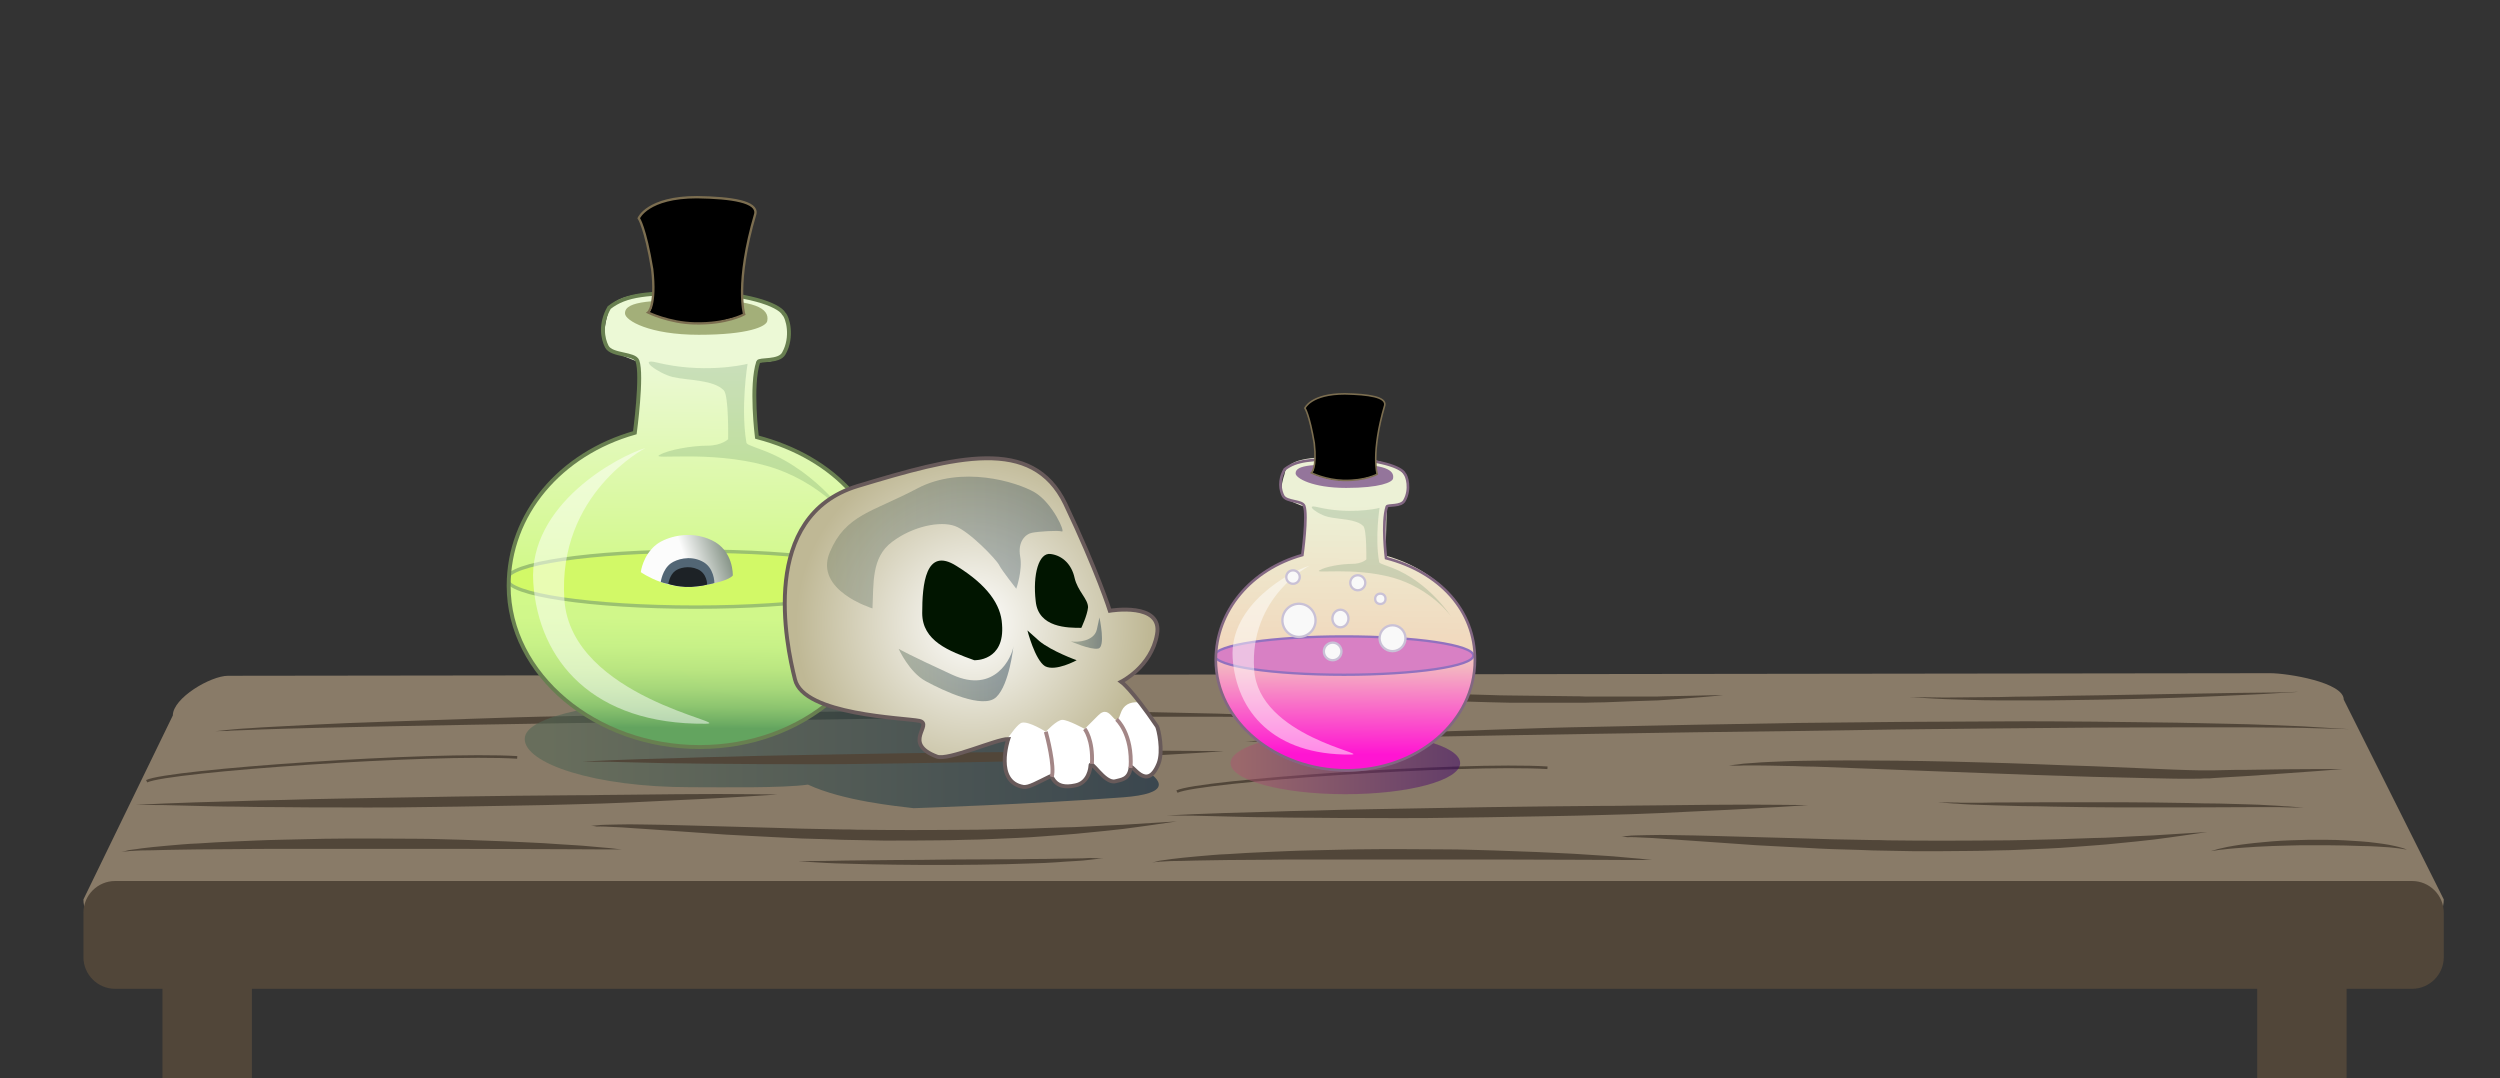 <?xml version="1.0" encoding="utf-8"?>
<!-- Generator: Adobe Illustrator 16.0.0, SVG Export Plug-In . SVG Version: 6.00 Build 0)  -->
<!DOCTYPE svg PUBLIC "-//W3C//DTD SVG 1.1//EN" "http://www.w3.org/Graphics/SVG/1.1/DTD/svg11.dtd">
<svg version="1.1" id="Layer_1" xmlns="http://www.w3.org/2000/svg" xmlns:xlink="http://www.w3.org/1999/xlink" x="0px" y="0px"
	 width="964.801px" height="416.1px" viewBox="0 0 964.801 416.1" enable-background="new 0 0 964.801 416.1" xml:space="preserve">
<rect x="0" y="0" width="964.801" height="416.1" fill="#333333" stroke="none"/>
<path fill="#897B68" d="M943.1,347.1c0,6.7-5.5,12.2-12.2,12.2H44.4c-6.7,0-12.2-5.5-12.2-12.2l34.5-71c0-6.7,14.6-15.3,21.3-15.3
	l788.101-1c6.7,0,28.399,3.5,28.399,10.2L943.1,347.1z"/>
<path fill="#514639" d="M943.1,369.4c0,6.7-5.5,12.2-12.2,12.2H44.4c-6.7,0-12.2-5.5-12.2-12.2V352.2c0-6.7,5.5-12.2,12.2-12.2
	h886.5c6.7,0,12.2,5.5,12.2,12.2V369.4L943.1,369.4z"/>
<g>
	<path fill="#514639" d="M83,282.2c0,0,1.601-0.2,4.7-0.5c1.5-0.2,3.5-0.301,5.7-0.5c2.2-0.101,4.8-0.301,7.8-0.5
		c5.8-0.301,12.9-0.7,21-1.101c8.1-0.399,17.2-0.8,27.3-1.1c9.9-0.3,20.8-0.7,32.3-1.101c11.4-0.399,23.601-0.8,36-1
		c12.5-0.3,25.301-0.5,38.5-0.8c13-0.2,26.4-0.5,39.7-0.7c13.301-0.1,26.7-0.3,39.7-0.399c13-0.101,25.9-0.101,38.601-0.2
		c12.5-0.1,24.6,0,36,0.1c11.399,0.101,22.3,0.301,32.3,0.4c9.899,0.2,19.2,0.4,27.3,0.6c8.1,0.301,15.3,0.5,21,0.801
		c11.7,0.699,18.2,1.1,18.2,1.1s-6.7-0.2-18.2-0.5c-5.8-0.1-12.9-0.1-21-0.2c-8.1,0-17.2,0-27.3,0c-9.9,0-20.8,0.101-32.3,0.101
		c-11.4,0.1-23.601,0.199-36,0.3c-12.5,0.1-25.3,0.3-38.5,0.399c-13,0.2-26.4,0.4-39.7,0.601c-13.301,0.2-26.7,0.3-39.7,0.5
		c-13.101,0.2-25.9,0.399-38.5,0.6c-12.5,0.2-24.601,0.4-36,0.601c-11.4,0.199-22.2,0.399-32.3,0.6c-9.9,0.2-19.2,0.4-27.301,0.6
		c-8.1,0.2-15.3,0.4-21,0.601c-3,0.1-5.5,0.2-7.8,0.3c-2.2,0.1-4.2,0.1-5.8,0.3C84.6,282.1,83,282.2,83,282.2z"/>
</g>
<path fill="none" stroke="#514639" stroke-width="1.014" stroke-miterlimit="10" d="M56.6,301.5c8.1-4.101,110.6-11.2,143-9.2"/>
<g>
	<path fill="#514639" d="M52.5,310.6c0,0,3.8-0.2,10.7-0.5c6.8-0.3,16.4-0.6,28-0.899c5.8-0.2,12-0.4,18.7-0.5
		c6.7-0.2,13.7-0.4,20.899-0.5c14.5-0.301,29.9-0.5,45.4-0.801c7.7-0.1,15.4-0.199,23.1-0.3c7.601-0.1,15.101-0.1,22.301-0.2
		c3.6,0,7.199,0,10.699-0.1c3.5,0,6.9-0.1,10.301-0.1c6.6-0.101,12.899-0.101,18.699-0.2c11.5-0.101,21.301-0.101,28.101,0
		c6.8,0.1,10.7,0.1,10.7,0.1s-3.801,0.3-10.7,0.7c-6.8,0.4-16.4,1-28,1.5c-5.8,0.3-12,0.6-18.7,0.9c-3.4,0.1-6.7,0.3-10.3,0.399
		c-3.5,0.101-7.101,0.2-10.7,0.3c-7.2,0.2-14.7,0.4-22.3,0.5C191.8,311,184.1,311.2,176.3,311.3c-7.699,0.1-15.5,0.2-23.1,0.3
		c-7.6,0.101-15.1,0-22.5,0c-7.3,0-14.3,0-20.9-0.1c-6.699,0-13-0.101-18.699-0.2c-5.801,0-11.2-0.2-15.801-0.3
		c-4.699-0.101-8.8-0.2-12.199-0.3C56.4,310.7,52.5,310.6,52.5,310.6z"/>
</g>
<g>
	<path fill="#514639" d="M46.4,328.9c0,0,0.7-0.199,2.1-0.5c0.3-0.1,0.7-0.199,1.101-0.3C50,328,50.5,328,51,327.9
		c1-0.1,2.2-0.3,3.601-0.5c2.6-0.3,5.8-0.699,9.6-1c1.9-0.199,3.8-0.3,5.8-0.5c2-0.199,4.2-0.3,6.5-0.399
		c4.601-0.3,9.4-0.601,14.7-0.8c5.2-0.2,10.7-0.5,16.4-0.601c5.699-0.1,11.5-0.3,17.5-0.399c6-0.101,12-0.101,18-0.101
		c6.1,0,12.199,0.101,18.1,0.101c6,0,11.9,0.3,17.5,0.399c5.7,0.2,11.2,0.4,16.4,0.601c5.199,0.199,10.199,0.5,14.699,0.699
		c4.601,0.301,8.7,0.601,12.4,0.801c3.6,0.199,6.9,0.6,9.6,0.8c2.601,0.2,4.7,0.399,6.101,0.6c1.399,0.101,2.1,0.2,2.1,0.2
		s-0.7,0-2.1,0c-1.4,0-3.601,0-6.2,0c-5.3,0-12.9-0.1-22-0.1c-9.2,0-19.7-0.101-31-0.101c-5.7,0-11.5,0-17.5,0s-11.9,0-18.1,0
		c-6.2,0-12,0-18,0s-11.9,0-17.5,0c-5.7,0-11.2,0-16.4,0.101c-5.2,0-10.2,0.1-14.7,0.1c-4.6,0.1-8.7,0.1-12.399,0.2
		c-3.601,0.1-6.9,0.2-9.601,0.2c-1.399,0.1-2.5,0.1-3.6,0.199c-0.5,0-1,0-1.4,0.101c-0.399,0-0.8,0.1-1.2,0.1
		C47.2,328.7,46.4,328.9,46.4,328.9z"/>
</g>
<g>
	<path fill="#514639" d="M228,318.7c0,0,0.9-0.101,2.5-0.2c0.8-0.101,1.9-0.2,3.101-0.2c1.199,0,2.6-0.1,4.199-0.1
		c3.101-0.101,6.9-0.101,11.2,0c4.3,0.1,9.2,0.1,14.5,0.3c10.7,0.3,23,0.6,36.2,1c3.3,0.1,6.7,0.2,10,0.3c3.5,0.1,6.9,0.1,10.3,0.2
		c1.7,0,3.5,0.1,5.301,0.1c1.699,0,3.6,0,5.3,0.101c3.6,0,7.1,0.1,10.5,0.1c7.1,0,14.1,0.1,21.1,0s13.8,0,20.4-0.2
		c6.6-0.2,13-0.2,19.1-0.5c3.101-0.1,6-0.2,8.8-0.3c1.4,0,2.9-0.1,4.2-0.1c1.4-0.101,2.7-0.101,4.101-0.2
		c5.3-0.3,10.199-0.5,14.5-0.7c4.199-0.3,8.1-0.5,11.199-0.7c6.2-0.4,9.7-0.6,9.7-0.6s-3.6,0.5-9.7,1.399c-3.1,0.4-6.8,1-11,1.5
		c-4.199,0.5-9.199,1-14.399,1.5c-5.3,0.601-11,0.9-17.101,1.4c-6.1,0.5-12.5,0.7-19.199,1c-1.601,0.1-3.301,0.1-5.101,0.2
		c-1.7,0-3.3,0.1-5.1,0.1c-3.5,0.1-6.9,0.2-10.3,0.2c-7,0.1-14.101,0.1-21.2,0.1c-3.601-0.1-7.101-0.1-10.7-0.2
		c-1.7,0-3.6-0.1-5.3-0.1c-1.7-0.1-3.601-0.1-5.3-0.2c-3.5-0.1-6.9-0.2-10.301-0.3c-3.5-0.2-6.8-0.3-10.199-0.5
		c-6.601-0.3-13.001-0.7-19.101-1c-6.1-0.4-11.8-0.8-17.1-1.2c-5.301-0.399-10.2-0.7-14.4-1c-2.1-0.1-4.2-0.3-6-0.399
		c-1.9-0.101-3.6-0.301-5.1-0.301c-1.5-0.1-3-0.1-4.2-0.199c-1.2-0.101-2.2,0-3.101,0C229,318.7,228,318.7,228,318.7z"/>
</g>
<g>
	<g>
		<path fill="#514639" d="M480.6,286.3c0,0,1.6-0.2,4.7-0.5c1.5-0.2,3.5-0.3,5.7-0.5c2.199-0.1,4.8-0.3,7.8-0.5
			c5.8-0.3,12.899-0.7,21-1.1c8.1-0.4,17.2-0.801,27.3-1.101c9.9-0.3,20.8-0.7,32.3-1.1c11.4-0.4,23.6-0.8,36-1
			c12.5-0.3,25.3-0.5,38.5-0.8c13-0.2,26.4-0.5,39.7-0.7c13.3-0.101,26.7-0.3,39.7-0.4c13-0.1,25.899-0.1,38.6-0.2
			c12.5-0.1,24.6,0,36,0.101c11.4,0.1,22.3,0.3,32.3,0.399c9.9,0.2,19.2,0.4,27.3,0.601c8.101,0.3,15.301,0.5,21,0.8
			c11.7,0.7,18.2,1.1,18.2,1.1s-6.7-0.2-18.2-0.5c-5.8-0.1-12.899-0.1-21-0.2c-8.1,0-17.199,0-27.3,0
			c-9.899,0-20.8,0.101-32.3,0.101c-11.4,0.1-23.6,0.2-36,0.3c-12.5,0.1-25.3,0.3-38.5,0.4c-13,0.199-26.4,0.399-39.7,0.6
			s-26.7,0.3-39.7,0.5s-25.899,0.4-38.5,0.6c-12.5,0.2-24.6,0.4-36,0.601c-11.399,0.2-22.199,0.399-32.3,0.6
			c-9.899,0.2-19.2,0.4-27.3,0.601s-15.3,0.399-21,0.6c-3,0.101-5.5,0.2-7.8,0.3c-2.2,0.101-4.2,0.101-5.8,0.3
			C482.2,286.2,480.6,286.3,480.6,286.3z"/>
	</g>
	<path fill="none" stroke="#514639" stroke-width="1.014" stroke-miterlimit="10" d="M454.2,305.5
		c8.101-4.101,110.601-11.2,143-9.2"/>
	<g>
		<path fill="#514639" d="M450.2,314.7c0,0,3.8-0.2,10.7-0.5c6.8-0.301,16.4-0.601,28-0.9c5.8-0.2,12-0.4,18.7-0.5
			c6.7-0.2,13.7-0.4,20.9-0.5c14.5-0.3,29.899-0.5,45.399-0.8c7.7-0.101,15.4-0.2,23.101-0.3c7.6-0.101,15.1-0.101,22.3-0.2
			c3.6,0,7.2,0,10.7-0.101c3.5,0,6.899-0.1,10.3-0.1c6.6-0.1,12.899-0.1,18.7-0.2c11.5-0.1,21.3-0.1,28.1,0
			c6.8,0.101,10.7,0.101,10.7,0.101s-3.8,0.3-10.7,0.699c-6.8,0.4-16.4,1-28,1.5c-5.8,0.301-12,0.601-18.7,0.9
			c-3.4,0.1-6.7,0.3-10.3,0.4c-3.5,0.1-7.1,0.199-10.7,0.3c-7.2,0.2-14.7,0.399-22.3,0.5c-7.6,0.1-15.3,0.3-23.1,0.399
			c-7.7,0.101-15.5,0.2-23.101,0.301c-7.6,0.1-15.1,0-22.3,0c-7.3,0-14.3,0-20.9-0.101c-6.699,0-13-0.1-18.699-0.2
			c-5.801,0-11.2-0.2-15.801-0.3c-4.699-0.1-8.8-0.2-12.199-0.3C454,314.7,450.2,314.7,450.2,314.7z"/>
	</g>
	<g>
		<path fill="#514639" d="M444.1,333c0,0,0.7-0.2,2.1-0.5c0.3-0.101,0.7-0.2,1.101-0.3c0.399-0.101,0.899-0.101,1.399-0.2
			c1-0.101,2.2-0.3,3.601-0.5c2.6-0.3,5.8-0.7,9.6-1c1.9-0.2,3.8-0.3,5.8-0.5s4.2-0.3,6.5-0.4c4.601-0.3,9.4-0.6,14.7-0.8
			c5.2-0.2,10.7-0.5,16.4-0.6c5.7-0.101,11.5-0.301,17.5-0.4s12-0.1,18-0.1c6.1,0,12.2,0.1,18.1,0.1c6,0,11.9,0.3,17.5,0.4
			c5.7,0.199,11.2,0.399,16.4,0.6s10.2,0.5,14.7,0.7c4.6,0.3,8.699,0.6,12.399,0.8c3.601,0.2,6.9,0.6,9.601,0.8
			c2.6,0.2,4.699,0.4,6.1,0.601c1.4,0.1,2.1,0.199,2.1,0.199s-0.7,0-2.2,0c-1.399,0-3.6,0-6.199,0c-5.301,0-12.9-0.1-22-0.1
			c-9.2,0-19.7-0.1-31-0.1c-5.7,0-11.5,0-17.5,0s-11.9,0-18.101,0c-6.1,0-12,0-18.1,0c-6,0-11.9,0-17.5,0c-5.7,0-11.2,0-16.4,0.1
			c-5.199,0-10.199,0.1-14.699,0.1c-4.601,0.101-8.7,0.101-12.4,0.2c-3.6,0.101-6.9,0.2-9.6,0.2c-1.4,0.1-2.5,0.1-3.601,0.2
			c-0.5,0-1,0-1.399,0.1c-0.4,0-0.801,0.101-1.2,0.101C444.801,332.8,444.1,333,444.1,333z"/>
	</g>
	<g>
		<path fill="#514639" d="M625.7,322.8c0,0,0.9-0.1,2.5-0.2c0.8-0.1,1.9-0.2,3.101-0.2c1.199,0,2.6-0.1,4.199-0.1
			c3.101-0.101,6.9-0.101,11.2,0c4.3,0.1,9.2,0.1,14.5,0.3c10.7,0.3,23,0.6,36.2,1c3.3,0.1,6.7,0.2,10,0.3
			c3.5,0.101,6.9,0.101,10.3,0.2c1.7,0,3.5,0.1,5.3,0.1c1.7,0,3.601,0,5.301,0.101c3.6,0,7.1,0.1,10.5,0.1c7.1,0,14.1,0.101,21.1,0
			c7-0.1,13.8,0,20.4-0.2c6.6-0.199,13-0.199,19.1-0.5c3.1-0.1,6-0.199,8.8-0.3c1.4,0,2.9-0.1,4.2-0.1c1.4-0.101,2.7-0.101,4.1-0.2
			c5.301-0.3,10.2-0.5,14.5-0.7c4.2-0.3,8.101-0.5,11.2-0.7c6.2-0.399,9.7-0.6,9.7-0.6s-3.6,0.5-9.7,1.4c-3,0.399-6.8,1-11,1.5
			s-9.2,1-14.399,1.5c-5.301,0.6-11,0.899-17.101,1.399c-6.1,0.5-12.5,0.7-19.2,1c-1.6,0.101-3.399,0.101-5.1,0.2
			c-1.7,0-3.3,0.1-5.1,0.1c-3.5,0.101-6.9,0.2-10.301,0.2c-7,0.101-14.1,0.101-21.199,0.101c-3.601-0.101-7.101-0.101-10.7-0.2
			c-1.7,0-3.601-0.101-5.3-0.101c-1.7-0.1-3.601-0.1-5.301-0.199c-3.5-0.101-6.899-0.2-10.3-0.301c-3.399-0.1-6.8-0.3-10.2-0.5
			c-6.6-0.3-13-0.699-19.1-1c-6.1-0.399-11.8-0.8-17.1-1.199c-5.3-0.4-10.2-0.7-14.4-1c-2.1-0.101-4.2-0.301-6-0.4s-3.6-0.3-5.1-0.3
			c-1.5-0.101-3-0.101-4.2-0.2s-2.2,0-3.1,0C626.5,322.8,625.7,322.8,625.7,322.8z"/>
	</g>
</g>
<g>
	<path fill="#514639" d="M667.2,295.4c0,0,0.9-0.1,2.601-0.3c0.8-0.1,1.899-0.2,3.1-0.399c1.2-0.101,2.7-0.2,4.3-0.301
		c3.2-0.3,7.2-0.399,11.7-0.6c4.6-0.2,9.7-0.2,15.3-0.3c5.601,0,11.5-0.101,18,0c6.4,0,13.101,0.1,20,0.2
		c6.9,0.1,14.101,0.3,21.4,0.5c7.3,0.199,14.7,0.399,22.1,0.699c7.4,0.301,14.8,0.601,22.101,0.801c7.3,0.3,14.399,0.6,21.399,0.899
		c6.9,0.3,13.601,0.601,20,0.7c0.8,0,1.5,0,2.4,0h1.2h1.1c1.5,0,3-0.1,4.6-0.1c3-0.101,5.801-0.101,8.601-0.101
		c11-0.2,20.399-0.3,26.8-0.3c6.5,0,10.2,0,10.2,0s-3.601,0.3-10.2,0.8c-6.5,0.5-15.8,1.101-26.8,1.9c-2.7,0.2-5.7,0.3-8.601,0.5
		c-1.5,0.1-3.1,0.2-4.6,0.3l-1.1,0.1H851.7c-0.8,0-1.6,0-2.5,0.101c-6.399,0.1-13.1,0-20.1-0.2c-6.9-0.2-14.1-0.3-21.4-0.5
		c-7.3-0.2-14.7-0.5-22.1-0.7c-29.6-1.1-59.2-2.2-81.4-3.1c-2.7-0.101-5.5-0.2-7.899-0.2c-2.5-0.1-5-0.2-7.2-0.2
		c-4.5-0.1-8.4-0.2-11.7-0.2c-1.6,0-3.1,0-4.3,0c-1.2,0.101-2.4,0.101-3.2,0.101C668.1,295.4,667.2,295.4,667.2,295.4z"/>
</g>
<g>
	<path fill="#514639" d="M425.801,331.2c0,0-1.9,0.199-5.101,0.6c-1.6,0.2-3.6,0.4-5.8,0.5s-4.7,0.3-7.5,0.5
		c-2.7,0.2-5.8,0.3-8.9,0.4c-3.1,0.1-6.5,0.199-9.899,0.3c-3.5,0.1-7,0.1-10.7,0.2c-3.6,0-7.3,0.1-10.9,0.1c-3.6,0-7.399,0-10.899,0
		c-3.601,0-7.2-0.1-10.7-0.1c-6.9-0.101-13.3-0.2-18.9-0.4c-5.5-0.1-10.199-0.4-13.3-0.6c-3.2-0.2-5.1-0.301-5.1-0.301
		s1.899,0,5.1-0.1c3.2,0,7.8-0.1,13.3-0.2c5.5-0.1,11.9-0.1,18.9-0.2c6.9,0,14.2-0.1,21.6-0.199c7.4,0,14.7-0.101,21.601-0.101
		c3.5,0,6.8,0,9.899-0.1c3.101,0,6.2,0,8.9-0.101c2.7,0,5.3-0.1,7.5-0.1s4.2-0.101,5.8-0.2C424,331.3,425.801,331.2,425.801,331.2z"
		/>
</g>
<g>
	<path fill="#514639" d="M484,265c0,0,0.7,0,2,0.1c1.4,0.101,3.2,0.2,5.7,0.4s5.5,0.2,8.9,0.399c3.5,0.101,7.3,0.301,11.5,0.4
		s8.8,0.3,13.7,0.5c4.8,0.2,9.899,0.3,15.3,0.5c5.3,0.2,10.8,0.3,16.399,0.5c5.601,0.1,11.2,0.2,16.9,0.4
		c2.9,0.1,5.7,0.199,8.4,0.199c2.899,0,5.6,0.101,8.399,0.101c5.601,0,11,0.2,16.4,0.2c1.4,0,2.6,0,4,0.1c1.4,0,2.5,0,3.8,0
		c2.5,0,5.101,0,7.5,0c4.8,0,9.4,0,13.7,0c1,0,2.1,0,3.1,0s2-0.1,3-0.1c1.9,0,3.7-0.101,5.5-0.101c3.5-0.1,6.4-0.1,8.9-0.2
		c2.5-0.1,4.5-0.1,5.8-0.1s2,0,2,0s-0.7,0.1-2,0.2c-1.399,0.1-3.2,0.3-5.7,0.5s-5.5,0.399-8.899,0.7c-1.7,0.1-3.601,0.3-5.5,0.399
		c-1,0.101-1.9,0.101-3,0.2c-1,0-2,0.1-3.101,0.1c-4.199,0.101-8.8,0.301-13.699,0.5c-2.5,0.101-5,0.2-7.5,0.2
		c-1.4,0-2.5,0.101-3.801,0.101c-1.3,0-2.6,0-4,0c-5.3,0-10.8,0-16.399,0c-2.7,0-5.601,0-8.4,0c-2.9-0.101-5.7-0.101-8.4-0.2
		c-5.699-0.2-11.3-0.3-16.899-0.5c-5.601-0.2-11-0.5-16.4-0.7c-5.3-0.3-10.399-0.5-15.3-0.9c-4.8-0.399-9.4-0.699-13.7-1
		c-4.2-0.3-8.1-0.699-11.5-1.1c-3.5-0.4-6.399-0.6-8.8-0.9c-2.5-0.3-4.3-0.6-5.7-0.8C484.6,265.1,484,265,484,265z"/>
</g>
<linearGradient id="SVGID_11_" gradientUnits="userSpaceOnUse" x1="627.799" y1="-934.138" x2="872.51" y2="-934.138" gradientTransform="matrix(1 0 0 -1 -425.299 -644.5)">
	<stop  offset="0.032" style="stop-color:#526654"/>
	<stop  offset="1" style="stop-color:#06243D"/>
</linearGradient>
<path opacity="0.6" fill="url(#SVGID_11_)" enable-background="new    " d="M407.5,284.2c-9.199-1.9-83.5-20.7-137.5-16.101
	c-37.1,3.101-67.5,7.7-67.5,17.101c0,9.399,26.7,18.6,64,18.6c12.3,0,35.4,0.4,45.301-1c13.6,6.3,34.199,8.3,40.8,9.1
	c0,0,44.899-1.5,80.899-4.199C469.7,304.9,424.7,287.9,407.5,284.2z"/>
<g>
	<path fill="#514639" d="M928.9,327.9c0,0-1.2-0.199-3.2-0.5c-1-0.1-2.2-0.199-3.7-0.399c-1.399-0.101-3.1-0.2-4.8-0.3
		c-1.899-0.101-3.6-0.2-5.8-0.2c-2-0.101-4.2-0.101-6.4-0.2c-2.199-0.1-4.6,0-6.899-0.1c-2.4,0-4.7,0-7.101,0
		c-2.399,0-4.699,0-7.1,0.1s-4.7,0.1-6.9,0.2c-2.199,0.1-4.3,0.2-6.399,0.3c-2,0.1-4,0.3-5.8,0.4c-1.7,0.1-3.5,0.3-4.801,0.399
		c-1.399,0.2-2.699,0.3-3.699,0.4c-2,0.3-3.2,0.5-3.2,0.5s1.1-0.3,3.1-0.9c1-0.2,2.2-0.5,3.601-0.8c1.399-0.3,3.1-0.5,4.8-0.8
		c1.7-0.2,3.6-0.5,5.8-0.7c2-0.2,4.2-0.4,6.4-0.6c2.199-0.2,4.6-0.301,6.899-0.4c2.4-0.1,4.7-0.1,7.101-0.2c2.5,0,4.699,0,7.1,0
		s4.7,0.101,6.9,0.2c2.199,0.1,4.3,0.3,6.399,0.4c2,0.1,4,0.399,5.8,0.6c1.9,0.2,3.5,0.5,4.801,0.7c1.399,0.3,2.6,0.5,3.699,0.8
		c1,0.3,1.9,0.5,2.4,0.7C928.6,327.8,928.9,327.9,928.9,327.9z"/>
</g>
<g>
	<path fill="#514639" d="M887,267c0,0-2.399,0.2-6.399,0.399c-4.101,0.301-9.9,0.601-17,0.9c-3.601,0.2-7.3,0.3-11.4,0.5
		c-4.1,0.2-8.3,0.3-12.7,0.5c-4.3,0.1-8.899,0.3-13.6,0.4c-4.7,0.1-9.3,0.199-14,0.3c-4.7,0.1-9.4,0.1-14,0.2
		c-4.7,0.1-9.2,0.1-13.6,0.1c-4.301,0-8.601,0-12.7,0c-4.101,0-7.8-0.1-11.4-0.2c-3.6-0.1-6.8-0.2-9.7-0.3
		c-2.899-0.1-5.3-0.3-7.399-0.4C739,269.1,736.7,269,736.7,269s2.4,0,6.5,0.1c2,0,4.601,0.101,7.4,0.101
		c2.899,0,6.1-0.101,9.7-0.101c3.6-0.1,7.3,0,11.399-0.1c4.101-0.101,8.3-0.2,12.7-0.2c8.8-0.2,18.1-0.4,27.6-0.5
		c9.301-0.2,18.7-0.3,27.601-0.5c8.8-0.1,17-0.3,24.1-0.4c7-0.1,12.9-0.1,17-0.199C884.7,267,887,267,887,267z"/>
</g>
<g>
	<path fill="#514639" d="M747.7,309.6c0,0,2.2,0,6.101,0.101c1,0,2,0,3.199,0.1c1.101,0,2.5,0,3.7,0c2.7,0,5.7,0,9.101-0.1
		c6.6,0,14.3-0.101,22.6-0.101c4.2,0,8.4,0,12.8,0c4.4,0,8.7,0,13.2,0s8.8,0.101,13.2,0.101c4.3,0.1,8.6,0.1,12.8,0.199
		c4.2,0.101,8.1,0.2,11.9,0.2C860,310.2,863.7,310.3,867,310.4c3.4,0.101,6.4,0.2,9.101,0.4c1.399,0.1,2.6,0.1,3.7,0.2
		c1.1,0.1,2.199,0.2,3.199,0.2c3.801,0.3,6.101,0.5,6.101,0.5s-2.2,0-6.101-0.101c-1,0-2-0.1-3.1-0.1s-2.5,0-3.7,0
		c-2.7,0-5.7,0-9.1,0c-6.6,0-14.4,0.1-22.6,0.1c-4.2,0-8.4,0-12.801,0c-4.3,0-8.699,0-13.199,0s-8.801-0.1-13.2-0.1
		c-4.3-0.101-8.601-0.101-12.8-0.2c-4.2-0.1-8.101-0.2-11.9-0.2c-3.7-0.1-7.4-0.2-10.8-0.3c-3.4-0.1-6.4-0.2-9.101-0.3
		c-1.399-0.101-2.6-0.101-3.699-0.2c-1.101-0.1-2.2-0.2-3.101-0.2C749.9,309.8,747.7,309.6,747.7,309.6z"/>
</g>
<rect x="62.7" y="362.4" fill="#514639" width="34.5" height="53.7"/>
<rect x="871.1" y="362.4" fill="#514639" width="34.5" height="53.7"/>
<linearGradient id="SVGID_12_" gradientUnits="userSpaceOnUse" x1="645.02" y1="720.521" x2="733.62" y2="720.521" gradientTransform="matrix(1 0 0 1 -170.12 -426.021)">
	<stop  offset="0.032" style="stop-color:#AE566F"/>
	<stop  offset="1" style="stop-color:#3D006A"/>
</linearGradient>
<ellipse opacity="0.5" fill="url(#SVGID_12_)" enable-background="new    " cx="519.2" cy="294.5" rx="44.3" ry="12"/>
<g>
	<g>
		
			<linearGradient id="SVGID_13_" gradientUnits="userSpaceOnUse" x1="1115.106" y1="-1252.664" x2="1114.177" y2="-1353.732" gradientTransform="matrix(1 0 0 -1 -595.42 -1061.419)">
			<stop  offset="0.032" style="stop-color:#ECF1D6"/>
			<stop  offset="0.581" style="stop-color:#F1D8BD"/>
			<stop  offset="0.988" style="stop-color:#FF15D2"/>
		</linearGradient>
		<path id="SVGID_8_" fill="url(#SVGID_13_)" d="M534.7,214.4l0.5-19c0.5-0.5,5.4,0.5,6.7-1.8c2.5-4.399,1-9.5,0-10.5
			c-1.3-2.5-10.6-6.8-23-6.8c-13.3,0-22.5,0.7-23.2,6.8c-0.1,0.101-2.3,7.101-0.6,8.601c1.399,1.3,8.1,3.8,8.1,3.8
			c-0.2,0,1,5.7,0.3,11.2l-1,7.699C482.801,220,469.1,235.9,469.1,255c0,23.5,23,42.6,50.5,42.6s49.5-19,49.5-42.6
			C569.301,236,555.4,220.1,534.7,214.4z"/>
	</g>
	<g>
		<g>
			<g>
				<g>
					<g>
						<g>
							<g>
								<defs>
									<path id="SVGID_14_" d="M534.7,214.1l0.5-19c0.5-0.5,5.4,0.5,6.7-1.899c2.5-4.4,1-9.5,0-10.5c-1.3-2.5-10.3-5.5-22.8-5.5
										c-13.3,0-18.6,0.6-23.4,5.5c-0.1,0.1-0.6,7.399-0.6,8.6c0,2.7,8.1,3.8,8.1,3.8c-0.199,0-0.699,0-0.699,1v18
										c-19.7,5.5-33.4,21.5-33.4,40.601c0,23.5,23,42.6,50.5,42.6s49.5-19,49.5-42.6C569.301,235.6,555.5,219.8,534.7,214.1z"/>
								</defs>
								<clipPath id="SVGID_15_">
									<use xlink:href="#SVGID_14_"  overflow="visible"/>
								</clipPath>
								
									<ellipse clip-path="url(#SVGID_15_)" fill="#D880C4" stroke="#9171BF" stroke-width="0.901" stroke-miterlimit="10" cx="518.7" cy="253" rx="49.9" ry="7.4"/>
							</g>
						</g>
					</g>
				</g>
			</g>
		</g>
	</g>
	<g>
		<g>
			<g>
				<g>
					<g>
						<g>
							<g>
								<defs>
									<path id="SVGID_16_" d="M534.7,214.1l0.5-19c0.5-0.5,5.4,0.5,6.7-1.899c2.5-4.4,1-9.5,0-10.5c-1.3-2.5-10.3-5.5-22.8-5.5
										c-13.3,0-18.6,0.6-23.4,5.5c-0.1,0.1-0.6,7.399-0.6,8.6c0,2.7,8.1,3.8,8.1,3.8c-0.199,0-0.699,0-0.699,1v18
										c-19.7,5.5-33.4,21.5-33.4,40.601c0,23.5,23,42.6,50.5,42.6s49.5-19,49.5-42.6C569.301,235.6,555.5,219.8,534.7,214.1z"/>
								</defs>
								<clipPath id="SVGID_17_">
									<use xlink:href="#SVGID_16_"  overflow="visible"/>
								</clipPath>
								<path clip-path="url(#SVGID_17_)" fill="#94759B" d="M521,179.2c13.101,0,17.301,2.1,16.601,5.5
									c-0.3,1.399-5,3.6-18.101,3.6c-13.1,0-19.5-3.8-19.5-5.6C499.9,179.2,507.9,179.2,521,179.2z"/>
							</g>
						</g>
					</g>
				</g>
			</g>
		</g>
	</g>
	<g>
		<path id="SVGID_7_" fill="none" stroke="#826782" stroke-width="1.036" stroke-miterlimit="10" d="M534.9,215.4
			c0,0-1.7-13.6,0.3-19.899c0.3-0.8,5.5,0.1,6.8-2.3c2.5-4.4,1-9.5,0-10.5c-1.3-2.5-10.3-5.5-22.8-5.5
			c-13.3,0-18.899,0.399-23.399,3.899c-2.5,4.3-1.7,8.2-0.601,10.3c1.3,2.4,7.3,1.7,8.101,3.801c1.399,3.8-0.7,19-0.7,19
			c-19.7,5.5-33.4,21.5-33.4,40.5c0,23.5,23,42.6,50.5,42.6s49.5-19,49.5-42.6C569.301,235.6,555.6,220.8,534.9,215.4z"/>
	</g>
</g>
<path opacity="0.5" fill="#FFFFFF" enable-background="new    " d="M505.4,218.3c-7.2,2.1-31,14.9-29.7,35.6
	c1.4,20.801,15.9,37.601,45.601,37.301C529.5,291.1,485.7,284.3,484,258.4C482.1,230.3,505.4,218.3,505.4,218.3z"/>
<path opacity="0.2" fill="#457C52" enable-background="new    " d="M532.4,196c-1.7,0.5-12.3,2.5-24-0.3
	c-5.3-1.301,0.3,2.899,4.2,3.8c4.2,1,10.7,0.7,13.5,3.5c1.4,1.3,1.2,12.899,1.2,12.899s-1.7,1.7-5.5,1.7s-10.2,1-12.601,2.5
	c-2.5,1.4,13.4-1.3,28.2,2.8c15,4.2,22.6,15,22.6,15s-8.399-13.199-22.8-18.8c-4.899-1.8-4.899-1.7-5-2.5
	C530.6,207.3,532.4,196,532.4,196z"/>
<g>
	<g>
		
			<linearGradient id="SVGID_18_" gradientUnits="userSpaceOnUse" x1="928.825" y1="-813.205" x2="959.693" y2="-813.205" gradientTransform="matrix(1 0 0 -1 -425.299 -644.5)">
			<stop  offset="0.032" style="stop-color:#F4E08E"/>
			<stop  offset="1" style="stop-color:#BD8172"/>
		</linearGradient>
		<path id="SVGID_5_" fill="url(#SVGID_18_)" d="M506.1,182.5c0,0,5.5,2.7,12.3,2.899c8.6,0.2,13.1-2.399,13.1-2.399
			s-2.5-8.2,2.9-26.601c0.6-3.199-6.1-4.199-15.4-4.399c-13.1,0-15.399,5.5-15.399,5.5s1.7,2.399,3.6,13.5
			C508.301,180.8,506.1,182.5,506.1,182.5z"/>
	</g>
	<g>
		<g>
			<g>
				<g>
					<g>
						<defs>
							<path id="SVGID_19_" d="M506.2,182.5c0,0,5.3,2.899,12,2.899s13.2-2.5,13.2-2.5s-1.2-11.199,2.9-26.399
								c0.6-3.2-6.101-4.2-15.4-4.4c-13.1,0-15.399,5.5-15.399,5.5s1.399,3.2,3.3,14.2C508.6,182.8,506.2,182.5,506.2,182.5z"/>
						</defs>
						<clipPath id="SVGID_20_">
							<use xlink:href="#SVGID_19_"  overflow="visible"/>
						</clipPath>
					</g>
					<g>
						<defs>
							<path id="SVGID_21_" d="M506.2,182.5c0,0,5.3,2.899,12,2.899s13.2-2.5,13.2-2.5s-1.2-11.199,2.9-26.399
								c0.6-3.2-6.101-4.2-15.4-4.4c-13.1,0-15.399,5.5-15.399,5.5s1.399,3.2,3.3,14.2C508.6,182.8,506.2,182.5,506.2,182.5z"/>
						</defs>
						<defs>
							<path id="SVGID_22_" d="M506.1,182.5c0,0,5.5,2.7,12.3,2.899c8.6,0.2,13.1-2.399,13.1-2.399s-2.5-8.2,2.9-26.601
								c0.6-3.199-6.1-4.199-15.4-4.399c-13.1,0-15.399,5.5-15.399,5.5s1.7,2.399,3.6,13.5C508.301,180.8,506.1,182.5,506.1,182.5z"
								/>
						</defs>
						<clipPath id="SVGID_23_">
							<use xlink:href="#SVGID_21_"  overflow="visible"/>
						</clipPath>
						<clipPath id="SVGID_24_" clip-path="url(#SVGID_23_)">
							<use xlink:href="#SVGID_22_"  overflow="visible"/>
						</clipPath>
						<ellipse clip-path="url(#SVGID_24_)" fill="#AD9773" cx="529.4" cy="167.5" rx="3.5" ry="3.2"/>
					</g>
				</g>
			</g>
		</g>
	</g>
	<g>
		<g>
			<g>
				<g>
					<g>
						<defs>
							<path id="SVGID_25_" d="M506.2,182.5c0,0,5.3,2.899,12,2.899s13.2-2.5,13.2-2.5s-1.2-11.199,2.9-26.399
								c0.6-3.2-6.101-4.2-15.4-4.4c-13.1,0-15.399,5.5-15.399,5.5s1.399,3.2,3.3,14.2C508.6,182.8,506.2,182.5,506.2,182.5z"/>
						</defs>
						<clipPath id="SVGID_26_">
							<use xlink:href="#SVGID_25_"  overflow="visible"/>
						</clipPath>
					</g>
					<g>
						<defs>
							<path id="SVGID_27_" d="M506.2,182.5c0,0,5.3,2.899,12,2.899s13.2-2.5,13.2-2.5s-1.2-11.199,2.9-26.399
								c0.6-3.2-6.101-4.2-15.4-4.4c-13.1,0-15.399,5.5-15.399,5.5s1.399,3.2,3.3,14.2C508.6,182.8,506.2,182.5,506.2,182.5z"/>
						</defs>
						<defs>
							<path id="SVGID_28_" d="M506.1,182.5c0,0,5.5,2.7,12.3,2.899c8.6,0.2,13.1-2.399,13.1-2.399s-2.5-8.2,2.9-26.601
								c0.6-3.199-6.1-4.199-15.4-4.399c-13.1,0-15.399,5.5-15.399,5.5s1.7,2.399,3.6,13.5C508.301,180.8,506.1,182.5,506.1,182.5z"
								/>
						</defs>
						<clipPath id="SVGID_29_">
							<use xlink:href="#SVGID_27_"  overflow="visible"/>
						</clipPath>
						<clipPath id="SVGID_30_" clip-path="url(#SVGID_29_)">
							<use xlink:href="#SVGID_28_"  overflow="visible"/>
						</clipPath>
						<ellipse clip-path="url(#SVGID_30_)" fill="#AD9773" cx="510.301" cy="166.9" rx="1.8" ry="2.1"/>
					</g>
				</g>
			</g>
		</g>
	</g>
	<g>
		<g>
			<g>
				<g>
					<g>
						<defs>
							<path id="SVGID_31_" d="M506.2,182.5c0,0,5.3,2.899,12,2.899s13.2-2.5,13.2-2.5s-1.2-11.199,2.9-26.399
								c0.6-3.2-6.101-4.2-15.4-4.4c-13.1,0-15.399,5.5-15.399,5.5s1.399,3.2,3.3,14.2C508.6,182.8,506.2,182.5,506.2,182.5z"/>
						</defs>
						<clipPath id="SVGID_32_">
							<use xlink:href="#SVGID_31_"  overflow="visible"/>
						</clipPath>
					</g>
					<g>
						<defs>
							<path id="SVGID_33_" d="M506.2,182.5c0,0,5.3,2.899,12,2.899s13.2-2.5,13.2-2.5s-1.2-11.199,2.9-26.399
								c0.6-3.2-6.101-4.2-15.4-4.4c-13.1,0-15.399,5.5-15.399,5.5s1.399,3.2,3.3,14.2C508.6,182.8,506.2,182.5,506.2,182.5z"/>
						</defs>
						<defs>
							<path id="SVGID_34_" d="M506.1,182.5c0,0,5.5,2.7,12.3,2.899c8.6,0.2,13.1-2.399,13.1-2.399s-2.5-8.2,2.9-26.601
								c0.6-3.199-6.1-4.199-15.4-4.399c-13.1,0-15.399,5.5-15.399,5.5s1.7,2.399,3.6,13.5C508.301,180.8,506.1,182.5,506.1,182.5z"
								/>
						</defs>
						<clipPath id="SVGID_35_">
							<use xlink:href="#SVGID_33_"  overflow="visible"/>
						</clipPath>
						<clipPath id="SVGID_36_" clip-path="url(#SVGID_35_)">
							<use xlink:href="#SVGID_34_"  overflow="visible"/>
						</clipPath>
						<ellipse clip-path="url(#SVGID_36_)" fill="#AD9773" cx="521.6" cy="178.8" rx="3.2" ry="2.7"/>
					</g>
				</g>
			</g>
		</g>
	</g>
	<g>
		<g>
			<g>
				<g>
					<g>
						<defs>
							<path id="SVGID_37_" d="M506.2,182.5c0,0,5.3,2.899,12,2.899s13.2-2.5,13.2-2.5s-1.2-11.199,2.9-26.399
								c0.6-3.2-6.101-4.2-15.4-4.4c-13.1,0-15.399,5.5-15.399,5.5s1.399,3.2,3.3,14.2C508.6,182.8,506.2,182.5,506.2,182.5z"/>
						</defs>
						<clipPath id="SVGID_38_">
							<use xlink:href="#SVGID_37_"  overflow="visible"/>
						</clipPath>
					</g>
					<g>
						<defs>
							<path id="SVGID_39_" d="M506.2,182.5c0,0,5.3,2.899,12,2.899s13.2-2.5,13.2-2.5s-1.2-11.199,2.9-26.399
								c0.6-3.2-6.101-4.2-15.4-4.4c-13.1,0-15.399,5.5-15.399,5.5s1.399,3.2,3.3,14.2C508.6,182.8,506.2,182.5,506.2,182.5z"/>
						</defs>
						<defs>
							<path id="SVGID_40_" d="M506.1,182.5c0,0,5.5,2.7,12.3,2.899c8.6,0.2,13.1-2.399,13.1-2.399s-2.5-8.2,2.9-26.601
								c0.6-3.199-6.1-4.199-15.4-4.399c-13.1,0-15.399,5.5-15.399,5.5s1.7,2.399,3.6,13.5C508.301,180.8,506.1,182.5,506.1,182.5z"
								/>
						</defs>
						<clipPath id="SVGID_41_">
							<use xlink:href="#SVGID_39_"  overflow="visible"/>
						</clipPath>
						<clipPath id="SVGID_42_" clip-path="url(#SVGID_41_)">
							<use xlink:href="#SVGID_40_"  overflow="visible"/>
						</clipPath>
						<circle clip-path="url(#SVGID_42_)" fill="#AD9773" cx="518.7" cy="162.1" r="2.5"/>
					</g>
				</g>
			</g>
		</g>
	</g>
	<g>
		<g>
			<g>
				<g>
					<g>
						<defs>
							<path id="SVGID_43_" d="M506.2,182.5c0,0,5.3,2.899,12,2.899s13.2-2.5,13.2-2.5s-1.2-11.199,2.9-26.399
								c0.6-3.2-6.101-4.2-15.4-4.4c-13.1,0-15.399,5.5-15.399,5.5s1.399,3.2,3.3,14.2C508.6,182.8,506.2,182.5,506.2,182.5z"/>
						</defs>
						<clipPath id="SVGID_44_">
							<use xlink:href="#SVGID_43_"  overflow="visible"/>
						</clipPath>
					</g>
					<g>
						<defs>
							<path id="SVGID_45_" d="M506.2,182.5c0,0,5.3,2.899,12,2.899s13.2-2.5,13.2-2.5s-1.2-11.199,2.9-26.399
								c0.6-3.2-6.101-4.2-15.4-4.4c-13.1,0-15.399,5.5-15.399,5.5s1.399,3.2,3.3,14.2C508.6,182.8,506.2,182.5,506.2,182.5z"/>
						</defs>
						<defs>
							<path id="SVGID_46_" d="M506.1,182.5c0,0,5.5,2.7,12.3,2.899c8.6,0.2,13.1-2.399,13.1-2.399s-2.5-8.2,2.9-26.601
								c0.6-3.199-6.1-4.199-15.4-4.399c-13.1,0-15.399,5.5-15.399,5.5s1.7,2.399,3.6,13.5C508.301,180.8,506.1,182.5,506.1,182.5z"
								/>
						</defs>
						<clipPath id="SVGID_47_">
							<use xlink:href="#SVGID_45_"  overflow="visible"/>
						</clipPath>
						<clipPath id="SVGID_48_" clip-path="url(#SVGID_47_)">
							<use xlink:href="#SVGID_46_"  overflow="visible"/>
						</clipPath>
						<circle clip-path="url(#SVGID_48_)" fill="#AD9773" cx="518.4" cy="170.5" r="1.7"/>
					</g>
				</g>
			</g>
		</g>
	</g>
	<g>
		<g>
			<g>
				<g>
					<g>
						<defs>
							<path id="SVGID_49_" d="M506.2,182.5c0,0,5.3,2.899,12,2.899s13.2-2.5,13.2-2.5s-1.2-11.199,2.9-26.399
								c0.6-3.2-6.101-4.2-15.4-4.4c-13.1,0-15.399,5.5-15.399,5.5s1.399,3.2,3.3,14.2C508.6,182.8,506.2,182.5,506.2,182.5z"/>
						</defs>
						<clipPath id="SVGID_50_">
							<use xlink:href="#SVGID_49_"  overflow="visible"/>
						</clipPath>
					</g>
					<g>
						<defs>
							<path id="SVGID_51_" d="M506.2,182.5c0,0,5.3,2.899,12,2.899s13.2-2.5,13.2-2.5s-1.2-11.199,2.9-26.399
								c0.6-3.2-6.101-4.2-15.4-4.4c-13.1,0-15.399,5.5-15.399,5.5s1.399,3.2,3.3,14.2C508.6,182.8,506.2,182.5,506.2,182.5z"/>
						</defs>
						<defs>
							<path id="SVGID_52_" d="M506.1,182.5c0,0,5.5,2.7,12.3,2.899c8.6,0.2,13.1-2.399,13.1-2.399s-2.5-8.2,2.9-26.601
								c0.6-3.199-6.1-4.199-15.4-4.399c-13.1,0-15.399,5.5-15.399,5.5s1.7,2.399,3.6,13.5C508.301,180.8,506.1,182.5,506.1,182.5z"
								/>
						</defs>
						<clipPath id="SVGID_53_">
							<use xlink:href="#SVGID_51_"  overflow="visible"/>
						</clipPath>
						<clipPath id="SVGID_54_" clip-path="url(#SVGID_53_)">
							<use xlink:href="#SVGID_52_"  overflow="visible"/>
						</clipPath>
						<ellipse clip-path="url(#SVGID_54_)" fill="#AD9773" cx="509.4" cy="176.8" rx="2.5" ry="2.9"/>
					</g>
				</g>
			</g>
		</g>
	</g>
	<g>
		<g>
			<g>
				<g>
					<g>
						<defs>
							<path id="SVGID_55_" d="M506.2,182.5c0,0,5.3,2.899,12,2.899s13.2-2.5,13.2-2.5s-1.2-11.199,2.9-26.399
								c0.6-3.2-6.101-4.2-15.4-4.4c-13.1,0-15.399,5.5-15.399,5.5s1.399,3.2,3.3,14.2C508.6,182.8,506.2,182.5,506.2,182.5z"/>
						</defs>
						<clipPath id="SVGID_56_">
							<use xlink:href="#SVGID_55_"  overflow="visible"/>
						</clipPath>
					</g>
					<g>
						<defs>
							<path id="SVGID_57_" d="M506.2,182.5c0,0,5.3,2.899,12,2.899s13.2-2.5,13.2-2.5s-1.2-11.199,2.9-26.399
								c0.6-3.2-6.101-4.2-15.4-4.4c-13.1,0-15.399,5.5-15.399,5.5s1.399,3.2,3.3,14.2C508.6,182.8,506.2,182.5,506.2,182.5z"/>
						</defs>
						<defs>
							<path id="SVGID_58_" d="M506.1,182.5c0,0,5.5,2.7,12.3,2.899c8.6,0.2,13.1-2.399,13.1-2.399s-2.5-8.2,2.9-26.601
								c0.6-3.199-6.1-4.199-15.4-4.399c-13.1,0-15.399,5.5-15.399,5.5s1.7,2.399,3.6,13.5C508.301,180.8,506.1,182.5,506.1,182.5z"
								/>
						</defs>
						<clipPath id="SVGID_59_">
							<use xlink:href="#SVGID_57_"  overflow="visible"/>
						</clipPath>
						<clipPath id="SVGID_60_" clip-path="url(#SVGID_59_)">
							<use xlink:href="#SVGID_58_"  overflow="visible"/>
						</clipPath>
						<ellipse clip-path="url(#SVGID_60_)" fill="#AD9773" cx="530.9" cy="181.2" rx="2.2" ry="2.4"/>
					</g>
				</g>
			</g>
		</g>
	</g>
	<g>
		<g>
			<g>
				<g>
					<g>
						<defs>
							<path id="SVGID_61_" d="M506.2,182.5c0,0,5.3,2.899,12,2.899s13.2-2.5,13.2-2.5s-1.2-11.199,2.9-26.399
								c0.6-3.2-6.101-4.2-15.4-4.4c-13.1,0-15.399,5.5-15.399,5.5s1.399,3.2,3.3,14.2C508.6,182.8,506.2,182.5,506.2,182.5z"/>
						</defs>
						<clipPath id="SVGID_62_">
							<use xlink:href="#SVGID_61_"  overflow="visible"/>
						</clipPath>
					</g>
					<g>
						<defs>
							<path id="SVGID_63_" d="M506.2,182.5c0,0,5.3,2.899,12,2.899s13.2-2.5,13.2-2.5s-1.2-11.199,2.9-26.399
								c0.6-3.2-6.101-4.2-15.4-4.4c-13.1,0-15.399,5.5-15.399,5.5s1.399,3.2,3.3,14.2C508.6,182.8,506.2,182.5,506.2,182.5z"/>
						</defs>
						<defs>
							<path id="SVGID_64_" d="M506.1,182.5c0,0,5.5,2.7,12.3,2.899c8.6,0.2,13.1-2.399,13.1-2.399s-2.5-8.2,2.9-26.601
								c0.6-3.199-6.1-4.199-15.4-4.399c-13.1,0-15.399,5.5-15.399,5.5s1.7,2.399,3.6,13.5C508.301,180.8,506.1,182.5,506.1,182.5z"
								/>
						</defs>
						<clipPath id="SVGID_65_">
							<use xlink:href="#SVGID_63_"  overflow="visible"/>
						</clipPath>
						<clipPath id="SVGID_66_" clip-path="url(#SVGID_65_)">
							<use xlink:href="#SVGID_64_"  overflow="visible"/>
						</clipPath>
						
							<ellipse clip-path="url(#SVGID_66_)" fill="#77624A" stroke="#7C6E50" stroke-width="0.454" stroke-miterlimit="10" cx="519" cy="154.5" rx="17.101" ry="6.7"/>
					</g>
				</g>
			</g>
		</g>
	</g>
	<g>
		<path id="SVGID_2_" fill="none" stroke="#7C6E50" stroke-width="0.621" stroke-miterlimit="10" d="M506.1,182.5
			c0,0,5.5,2.7,12.3,2.899c8.6,0.2,13.1-2.399,13.1-2.399s-2.5-8.2,2.9-26.601c0.6-3.199-6.1-4.199-15.4-4.399
			c-13.1,0-15.399,5.5-15.399,5.5s1.7,2.399,3.6,13.5C508.301,180.8,506.1,182.5,506.1,182.5z"/>
	</g>
</g>
<ellipse fill="#F9F9F9" stroke="#C9C1D6" stroke-width="0.901" stroke-miterlimit="10" cx="517.301" cy="238.7" rx="3.1" ry="3.4"/>
<circle fill="#F9F9F9" stroke="#C9C1D6" stroke-width="0.901" stroke-miterlimit="10" cx="501.301" cy="239.4" r="6.4"/>
<circle fill="#F9F9F9" stroke="#C9C1D6" stroke-width="0.901" stroke-miterlimit="10" cx="524" cy="224.9" r="2.9"/>
<circle fill="#F9F9F9" stroke="#C9C1D6" stroke-width="0.901" stroke-miterlimit="10" cx="537.4" cy="246.3" r="5"/>
<circle fill="#F9F9F9" stroke="#C9C1D6" stroke-width="0.901" stroke-miterlimit="10" cx="514.301" cy="251.4" r="3.4"/>
<circle fill="#F9F9F9" stroke="#C9C1D6" stroke-width="0.901" stroke-miterlimit="10" cx="532.7" cy="231.1" r="2"/>
<circle fill="#F9F9F9" stroke="#C9C1D6" stroke-width="0.901" stroke-miterlimit="10" cx="499" cy="222.7" r="2.6"/>
<g>
	<path fill="#514639" d="M224.8,293.9c0,0,3.801-0.199,10.7-0.5c6.8-0.3,16.4-0.6,28-0.899c5.8-0.2,12-0.4,18.7-0.5
		c6.7-0.2,13.7-0.4,20.9-0.5c14.5-0.3,29.899-0.5,45.399-0.8c7.7-0.101,15.4-0.2,23.101-0.301c7.6-0.1,15.1-0.1,22.3-0.199
		c3.6,0,7.2,0,10.7-0.101c3.5,0,6.899-0.1,10.3-0.1c6.6-0.101,12.9-0.101,18.7-0.2c11.5-0.1,21.3-0.1,28.1,0
		c6.801,0.1,10.7,0.1,10.7,0.1s-3.8,0.301-10.7,0.7c-6.8,0.4-16.399,1-28,1.5c-5.8,0.3-12,0.601-18.7,0.9
		c-3.399,0.1-6.699,0.3-10.3,0.399c-3.5,0.101-7.1,0.2-10.7,0.301c-7.199,0.199-14.699,0.399-22.3,0.5c-7.6,0.1-15.3,0.3-23.1,0.399
		c-7.7,0.101-15.5,0.2-23.101,0.3c-7.6,0.101-15.1,0-22.5,0c-7.3,0-14.3,0-20.899-0.1c-6.7,0-13-0.101-18.7-0.2
		c-5.8,0-11.2-0.2-15.8-0.3c-4.7-0.101-8.801-0.2-12.2-0.3C228.7,294,224.8,293.9,224.8,293.9z"/>
</g>
<g>
	<g>
		<g>
			
				<linearGradient id="SVGID_67_" gradientUnits="userSpaceOnUse" x1="865.417" y1="-1195.76" x2="864.069" y2="-1342.394" gradientTransform="matrix(1 0 0 -1 -595.42 -1061.419)">
				<stop  offset="0.032" style="stop-color:#ECF9D6"/>
				<stop  offset="0.581" style="stop-color:#D2F98B"/>
				<stop  offset="0.712" style="stop-color:#D0F78A"/>
				<stop  offset="0.786" style="stop-color:#C7F187"/>
				<stop  offset="0.845" style="stop-color:#BAE681"/>
				<stop  offset="0.897" style="stop-color:#A6D77A"/>
				<stop  offset="0.945" style="stop-color:#8CC46F"/>
				<stop  offset="0.988" style="stop-color:#6DAC63"/>
				<stop  offset="1" style="stop-color:#63A45F"/>
			</linearGradient>
			<path id="SVGID_10_" fill="url(#SVGID_67_)" d="M291.4,168.1l0.5-28.3c2.2-0.2,8.6,0.3,10.5-3.1c3.6-6.4,1.5-13.9,0-15.301
				c-1.9-3.6-16.2-8.8-34.3-8.8c-19.4,0-32.5,0.8-33.5,8.3c-0.101,0.2-3,10.9-0.5,13.101c2,1.899,11.8,5.5,11.8,5.5
				c-0.3,0,1.5,8.3,0.5,16.399l-1.5,11.301c-28.7,8.1-48.7,31.399-48.7,59.199c0,34.301,33.6,62.2,73.7,62.2
				c40.2,0,72.2-27.8,72.2-62.2C342.4,198.7,323,176.8,291.4,168.1z"/>
		</g>
		<g>
			<g>
				<g>
					<g>
						<g>
							<g>
								<g>
									<defs>
										<path id="SVGID_68_" d="M291.9,166.8l0.7-27.8c0.699-0.7,7.899,0.7,9.8-2.7c3.6-6.4,1.5-13.9,0-15.3
											c-1.9-3.601-15.101-8.101-33.3-8.101c-19.4,0-27.101,0.9-34.2,8.101c-0.101,0.2-0.9,10.8-0.9,12.5c0,4,11.8,5.5,11.8,5.5
											c-0.3,0-1,0-1,1.5v26.2C216.1,174.8,196.1,198.1,196.1,225.9c0,34.301,33.6,62.2,73.699,62.2
											c40.201,0,72.2-27.8,72.2-62.2C342.4,198.2,322.2,175.1,291.9,166.8z"/>
									</defs>
									<clipPath id="SVGID_69_">
										<use xlink:href="#SVGID_68_"  overflow="visible"/>
									</clipPath>
									
										<ellipse clip-path="url(#SVGID_69_)" fill="#D2F967" stroke="#9BC170" stroke-width="1.315" stroke-miterlimit="10" cx="268.5" cy="223.5" rx="72.801" ry="10.8"/>
								</g>
							</g>
						</g>
					</g>
				</g>
			</g>
		</g>
		<g>
			<g>
				<g>
					<g>
						<g>
							<g>
								<g>
									<defs>
										<path id="SVGID_70_" d="M291.9,166.8l0.7-27.8c0.699-0.7,7.899,0.7,9.8-2.7c3.6-6.4,1.5-13.9,0-15.3
											c-1.9-3.601-15.101-8.101-33.3-8.101c-19.4,0-27.101,0.9-34.2,8.101c-0.101,0.2-0.9,10.8-0.9,12.5c0,4,11.8,5.5,11.8,5.5
											c-0.3,0-1,0-1,1.5v26.2C216.1,174.8,196.1,198.1,196.1,225.9c0,34.301,33.6,62.2,73.699,62.2
											c40.201,0,72.2-27.8,72.2-62.2C342.4,198.2,322.2,175.1,291.9,166.8z"/>
									</defs>
									<clipPath id="SVGID_71_">
										<use xlink:href="#SVGID_70_"  overflow="visible"/>
									</clipPath>
									<path clip-path="url(#SVGID_71_)" fill="#A3AF79" d="M271.9,115.8c19.1,0,25.2,3.1,24.2,8.1
										c-0.4,2.101-7.301,5.301-26.4,5.301s-28.4-5.5-28.5-8.2C241,115.9,252.8,115.8,271.9,115.8z"/>
								</g>
							</g>
						</g>
					</g>
				</g>
			</g>
		</g>
		<g>
			<path id="SVGID_9_" fill="none" stroke="#687F50" stroke-width="1.512" stroke-miterlimit="10" d="M292.1,168.7
				c0,0-2.5-19.9,0.5-29c0.399-1.2,8.1,0.1,9.899-3.301c3.601-6.399,1.5-13.899,0-15.3c-1.899-3.6-15.1-8.1-33.3-8.1
				c-19.4,0-27.6,0.6-34.1,5.7c-3.601,6.3-2.5,12-0.9,15.1c1.9,3.5,10.7,2.5,11.8,5.5c2,5.5-1,27.7-1,27.7
				c-28.7,8.1-48.7,31.399-48.7,59.1c0,34.3,33.601,62.2,73.7,62.2c40.101,0,72.2-27.8,72.2-62.2
				C342.4,198.2,322.4,176.6,292.1,168.7z"/>
		</g>
	</g>
	<path opacity="0.5" fill="#FFFFFF" enable-background="new    " d="M249.1,172.9C238.6,176,203.8,194.6,205.8,224.8
		c2,30.3,23.2,54.9,66.5,54.5c11.9-0.1-51.899-10-54.5-47.9C215.1,190.4,249.1,172.9,249.1,172.9z"/>
	
		<linearGradient id="SVGID_72_" gradientUnits="userSpaceOnUse" x1="713.54" y1="-853.89" x2="690.074" y2="-861.681" gradientTransform="matrix(1 0 0 -1 -425.299 -644.5)">
		<stop  offset="0.032" style="stop-color:#526654"/>
		<stop  offset="1" style="stop-color:#FCFCFC"/>
	</linearGradient>
	<path fill="url(#SVGID_72_)" d="M247.3,220.8c0,0,12,8.6,25.7,4.8c8.601-1.5,9.8-3.5,9.8-3.5s0.4-9.6-8.1-13.6
		c-8.6-4.101-17.5-1.2-21.2,1.5C248,214.2,247.3,220.8,247.3,220.8z"/>
	<path opacity="0.2" fill="#457C52" enable-background="new    " d="M288.5,140.4c-2.5,0.7-17.899,3.7-35-0.5
		c-7.7-1.899,0.5,4.2,6.101,5.601c6.199,1.399,15.6,1,19.699,5.1c2,1.9,1.7,18.9,1.7,18.9s-2.5,2.5-8.1,2.5
		c-5.601,0-14.9,1.5-18.4,3.6c-3.6,2,19.5-1.899,41.101,4.101c21.9,6.1,33,21.899,33,21.899s-12.2-19.2-33.3-27.5
		c-7.101-2.7-7.101-2.5-7.301-3.6C285.8,156.8,288.5,140.4,288.5,140.4z"/>
	<g>
		<g>
			
				<radialGradient id="SVGID_73_" cx="970.81" cy="-1301.976" r="68.26" gradientTransform="matrix(1 0 0 -1 -595.42 -1061.419)" gradientUnits="userSpaceOnUse">
				<stop  offset="0" style="stop-color:#FFFFFF"/>
				<stop  offset="1" style="stop-color:#BFB895"/>
			</radialGradient>
			<path id="SVGID_4_" fill="url(#SVGID_73_)" d="M389.1,285.2c-4.601,0-23.101,8.399-27.5,6.8c-13.8-5.2-1.2-12.5-6.8-13.8
				c-5.8-1.2-44.7-2.2-48-16c-3.5-13.801-13.801-63,24.1-74.601c37.8-11.399,67.5-19.5,80.2,6.8
				c12.5,26.301,17.2,41.301,17.2,41.301s20.6-3.5,18.2,9.199c-2.2,12.5-13.801,18.2-13.801,18.2s4.101,2.9,13.801,17.2
				c0.6,1,2.5,9.6,0.6,14.4c-4.6,11.399-10.5-0.7-10.8,1.6c-0.601,4.6-3.7,4.6-5.8,5.2c-4.301,1.2-9.7-9.2-9.7-5.8
				c0,0.6-0.601,6.399-5.8,7.399c-8.601,1.9-8.601-4.1-9.7-3.5c-5.2,2.5-8.101,4.3-10.3,4.101C383.5,301.8,389.1,285.2,389.1,285.2z
				"/>
		</g>
		<g>
			<g>
				<g>
					<g>
						<g>
							<g>
								<g>
									<defs>
										<path id="SVGID_74_" d="M389.1,285.2c-4.601,0-23.101,8.399-27.5,6.8c-13.8-5.2-1.2-12.5-6.8-13.8
											c-5.8-1.2-44.7-2.2-48-16c-3.5-13.801-13.801-63,24.1-74.601c37.8-11.399,67.5-19.5,80.2,6.8
											c12.5,26.301,17.2,41.301,17.2,41.301s20.6-3.5,18.2,9.199c-2.2,12.5-13.801,18.2-13.801,18.2s4.101,2.9,13.801,17.2
											c0.6,1,2.5,9.6,0.6,14.4c-4.6,11.399-10.5-0.7-10.8,1.6c-0.601,4.6-3.7,4.6-5.8,5.2c-4.301,1.2-9.7-9.2-9.7-5.8
											c0,0.6-0.601,6.399-5.8,7.399c-8.601,1.9-8.601-4.1-9.7-3.5c-5.2,2.5-8.101,4.3-10.3,4.101
											C383.5,301.8,389.1,285.2,389.1,285.2z"/>
									</defs>
									<clipPath id="SVGID_75_">
										<use xlink:href="#SVGID_74_"  overflow="visible"/>
									</clipPath>
									<path clip-path="url(#SVGID_75_)" fill="#FFFFFF" d="M450,274.9c-7.399-4.1-15.399-6.399-17.6,0.601s-3.5-4.601-8.6,0.6
										c-5.2,5.2-5.2,5.2-5.2,5.2s-6.4-3.5-8.601-3.5c-2.199,0-6.399,4.6-6.399,4.6s-6.4-4.1-9.2-3.5
										c-2.9,0.601-11.4,15.4-11.4,15.4l14.4,18.2l52.7-13.2v-24.4H450L450,274.9z"/>
								</g>
							</g>
						</g>
					</g>
				</g>
			</g>
		</g>
		<g>
			<path id="SVGID_3_" fill="none" stroke="#685A5A" stroke-width="1.512" stroke-miterlimit="10" d="M389.1,285.2
				c-4.601,0-23.101,8.399-27.5,6.8c-13.8-5.2-1.2-12.5-6.8-13.8c-5.8-1.2-44.7-2.2-48-16c-3.5-13.801-13.801-63,24.1-74.601
				c37.8-11.399,67.5-19.5,80.2,6.8c12.5,26.301,17.2,41.301,17.2,41.301s20.6-3.5,18.2,9.199c-2.2,12.5-13.801,18.2-13.801,18.2
				s4.101,2.9,13.801,17.2c0.6,1,2.5,9.6,0.6,14.4c-4.6,11.399-10.5-0.7-10.8,1.6c-0.601,4.6-3.7,4.6-5.8,5.2
				c-4.301,1.2-9.7-9.2-9.7-5.8c0,0.6-0.601,6.399-5.8,7.399c-8.601,1.9-8.601-4.1-9.7-3.5c-5.2,2.5-8.101,4.3-10.3,4.101
				C383.5,301.8,389.1,285.2,389.1,285.2z"/>
		</g>
	</g>
	<path fill="#011500" d="M376,254.8c-9.699-3.5-20.1-7.4-20.1-18.2s1.2-25.8,13.2-18.2c12,7.4,17.2,15,17.6,22.5
		C387.9,255.3,376,254.8,376,254.8z"/>
	<path fill="#011500" d="M417.301,242.3c-5.2,0-16.601,0-17.601-10.3c-1.2-10.3,1.2-18.9,5.8-18.2c4.601,0.6,8.101,4.1,9.2,9.2
		c1.2,5.2,5.2,8.1,5.2,11.399C419.6,237.5,417.301,242.3,417.301,242.3z"/>
	<path fill="#011500" d="M415.5,254.8c0,0-9.699-3.5-14.399-7.4c-4.601-4.1-4.601-4.1-4.601-4.1s2.9,11.4,6.801,13.8
		C407.4,259.3,415.5,254.8,415.5,254.8z"/>
	
		<linearGradient id="SVGID_76_" gradientUnits="userSpaceOnUse" x1="744.455" y1="-853.869" x2="835.363" y2="-853.869" gradientTransform="matrix(1 0 0 -1 -425.299 -644.5)">
		<stop  offset="0.032" style="stop-color:#526654"/>
		<stop  offset="1" style="stop-color:#06243D"/>
	</linearGradient>
	<path opacity="0.3" fill="url(#SVGID_76_)" enable-background="new    " d="M336.7,234.8c0.5-9.6-0.5-19.7,7.601-25.7
		c8.1-6.1,18.6-8.1,24.2-6.1c5.6,2,16.1,13,17.1,15.1c1,2,6.6,9.101,6.6,9.101s2.5-7.101,1.5-12.5c-1-5.601,2-8.601,4.601-9.101
		c2.5-0.5,10-1,11.5-0.5s-3.601-11-10.5-15.1c-7.101-4.101-28.2-10.5-45.3-1.5c-17.101,9.1-27.7,10-33.801,24.7
		C314.1,227.9,336.7,234.8,336.7,234.8z"/>
	
		<linearGradient id="SVGID_77_" gradientUnits="userSpaceOnUse" x1="772.099" y1="-904.513" x2="816.4" y2="-904.513" gradientTransform="matrix(1 0 0 -1 -425.299 -644.5)">
		<stop  offset="0.032" style="stop-color:#526654"/>
		<stop  offset="1" style="stop-color:#06243D"/>
	</linearGradient>
	<path opacity="0.4" fill="url(#SVGID_77_)" enable-background="new    " d="M391.1,249.4C390.6,253.5,384,268,367.5,260.4
		c-16.6-7.6-20.699-10-20.699-10s4.1,9.101,10.5,12.5c6.6,3.601,22.199,11,27.199,6.101C389.6,264.1,391.1,249.4,391.1,249.4z"/>
	
		<linearGradient id="SVGID_78_" gradientUnits="userSpaceOnUse" x1="838.579" y1="-888.835" x2="850.655" y2="-888.835" gradientTransform="matrix(1 0 0 -1 -425.299 -644.5)">
		<stop  offset="0.032" style="stop-color:#526654"/>
		<stop  offset="1" style="stop-color:#06243D"/>
	</linearGradient>
	<path opacity="0.4" fill="url(#SVGID_78_)" enable-background="new    " d="M413.2,247.5c2.5,0.5,9.101,0,10.101-4.601
		c1-4.6,1-4.6,1-4.6s2.5,11.5-0.5,12C420.801,250.9,413.2,247.5,413.2,247.5z"/>
	<path fill="#526675" d="M255,224.6c0,0,6.601,2.5,15.5,1.4c5.3-0.7,5.2-1.101,5.2-1.101s0-6-4.8-8.3c-4.8-2.399-9.9-0.7-12,0.8
		C255.6,219.8,255,224.6,255,224.6z"/>
	<path fill="#1D2226" d="M257.9,225.3c0,0,4.7,1.9,11.3,1c3.8-0.5,3.7-0.8,3.7-0.8s0-4.2-3.601-5.8c-3.6-1.601-7.199-0.5-8.699,0.6
		C258.4,221.9,257.9,225.3,257.9,225.3z"/>
	<g>
		<g>
			
				<linearGradient id="SVGID_79_" gradientUnits="userSpaceOnUse" x1="671.64" y1="-744.958" x2="716.698" y2="-744.958" gradientTransform="matrix(1 0 0 -1 -425.299 -644.5)">
				<stop  offset="0.032" style="stop-color:#F4E08E"/>
				<stop  offset="1" style="stop-color:#BD8172"/>
			</linearGradient>
			<path id="SVGID_6_" fill="url(#SVGID_79_)" d="M250.1,120.6c0,0,8.1,4,18,4.2c12.5,0.3,19.1-3.5,19.1-3.5s-3.6-12,4.3-38.8
				c0.9-4.601-8.899-6.2-22.5-6.4c-19.1,0-22.5,8.101-22.5,8.101s2.5,3.5,5.2,19.699C253.3,118.1,250.1,120.6,250.1,120.6z"/>
		</g>
		<g>
			<g>
				<g>
					<g>
						<g>
							<defs>
								<path id="SVGID_80_" d="M250.2,120.6c0,0,7.7,4.2,17.5,4.2s19.2-3.6,19.2-3.6s-1.7-16.4,4.2-38.601
									c0.899-4.6-8.9-6.2-22.5-6.399c-19.101,0-22.5,8.1-22.5,8.1s2.1,4.6,4.8,20.7C253.8,121.1,250.2,120.6,250.2,120.6z"/>
							</defs>
							<clipPath id="SVGID_81_">
								<use xlink:href="#SVGID_80_"  overflow="visible"/>
							</clipPath>
						</g>
						<g>
							<defs>
								<path id="SVGID_82_" d="M250.2,120.6c0,0,7.7,4.2,17.5,4.2s19.2-3.6,19.2-3.6s-1.7-16.4,4.2-38.601
									c0.899-4.6-8.9-6.2-22.5-6.399c-19.101,0-22.5,8.1-22.5,8.1s2.1,4.6,4.8,20.7C253.8,121.1,250.2,120.6,250.2,120.6z"/>
							</defs>
							<defs>
								<path id="SVGID_83_" d="M250.1,120.6c0,0,8.1,4,18,4.2c12.5,0.3,19.1-3.5,19.1-3.5s-3.6-12,4.3-38.8
									c0.9-4.601-8.899-6.2-22.5-6.4c-19.1,0-22.5,8.101-22.5,8.101s2.5,3.5,5.2,19.699C253.3,118.1,250.1,120.6,250.1,120.6z"/>
							</defs>
							<clipPath id="SVGID_84_">
								<use xlink:href="#SVGID_82_"  overflow="visible"/>
							</clipPath>
							<clipPath id="SVGID_85_" clip-path="url(#SVGID_84_)">
								<use xlink:href="#SVGID_83_"  overflow="visible"/>
							</clipPath>
							<ellipse clip-path="url(#SVGID_85_)" fill="#AD9773" cx="284.1" cy="98.7" rx="5.1" ry="4.6"/>
						</g>
					</g>
				</g>
			</g>
		</g>
		<g>
			<g>
				<g>
					<g>
						<g>
							<defs>
								<path id="SVGID_86_" d="M250.2,120.6c0,0,7.7,4.2,17.5,4.2s19.2-3.6,19.2-3.6s-1.7-16.4,4.2-38.601
									c0.899-4.6-8.9-6.2-22.5-6.399c-19.101,0-22.5,8.1-22.5,8.1s2.1,4.6,4.8,20.7C253.8,121.1,250.2,120.6,250.2,120.6z"/>
							</defs>
							<clipPath id="SVGID_87_">
								<use xlink:href="#SVGID_86_"  overflow="visible"/>
							</clipPath>
						</g>
						<g>
							<defs>
								<path id="SVGID_88_" d="M250.2,120.6c0,0,7.7,4.2,17.5,4.2s19.2-3.6,19.2-3.6s-1.7-16.4,4.2-38.601
									c0.899-4.6-8.9-6.2-22.5-6.399c-19.101,0-22.5,8.1-22.5,8.1s2.1,4.6,4.8,20.7C253.8,121.1,250.2,120.6,250.2,120.6z"/>
							</defs>
							<defs>
								<path id="SVGID_89_" d="M250.1,120.6c0,0,8.1,4,18,4.2c12.5,0.3,19.1-3.5,19.1-3.5s-3.6-12,4.3-38.8
									c0.9-4.601-8.899-6.2-22.5-6.4c-19.1,0-22.5,8.101-22.5,8.101s2.5,3.5,5.2,19.699C253.3,118.1,250.1,120.6,250.1,120.6z"/>
							</defs>
							<clipPath id="SVGID_90_">
								<use xlink:href="#SVGID_88_"  overflow="visible"/>
							</clipPath>
							<clipPath id="SVGID_91_" clip-path="url(#SVGID_90_)">
								<use xlink:href="#SVGID_89_"  overflow="visible"/>
							</clipPath>
							<ellipse clip-path="url(#SVGID_91_)" fill="#AD9773" cx="256.3" cy="97.9" rx="2.601" ry="3.1"/>
						</g>
					</g>
				</g>
			</g>
		</g>
		<g>
			<g>
				<g>
					<g>
						<g>
							<defs>
								<path id="SVGID_92_" d="M250.2,120.6c0,0,7.7,4.2,17.5,4.2s19.2-3.6,19.2-3.6s-1.7-16.4,4.2-38.601
									c0.899-4.6-8.9-6.2-22.5-6.399c-19.101,0-22.5,8.1-22.5,8.1s2.1,4.6,4.8,20.7C253.8,121.1,250.2,120.6,250.2,120.6z"/>
							</defs>
							<clipPath id="SVGID_93_">
								<use xlink:href="#SVGID_92_"  overflow="visible"/>
							</clipPath>
						</g>
						<g>
							<defs>
								<path id="SVGID_94_" d="M250.2,120.6c0,0,7.7,4.2,17.5,4.2s19.2-3.6,19.2-3.6s-1.7-16.4,4.2-38.601
									c0.899-4.6-8.9-6.2-22.5-6.399c-19.101,0-22.5,8.1-22.5,8.1s2.1,4.6,4.8,20.7C253.8,121.1,250.2,120.6,250.2,120.6z"/>
							</defs>
							<defs>
								<path id="SVGID_95_" d="M250.1,120.6c0,0,8.1,4,18,4.2c12.5,0.3,19.1-3.5,19.1-3.5s-3.6-12,4.3-38.8
									c0.9-4.601-8.899-6.2-22.5-6.4c-19.1,0-22.5,8.101-22.5,8.101s2.5,3.5,5.2,19.699C253.3,118.1,250.1,120.6,250.1,120.6z"/>
							</defs>
							<clipPath id="SVGID_96_">
								<use xlink:href="#SVGID_94_"  overflow="visible"/>
							</clipPath>
							<clipPath id="SVGID_97_" clip-path="url(#SVGID_96_)">
								<use xlink:href="#SVGID_95_"  overflow="visible"/>
							</clipPath>
							<ellipse clip-path="url(#SVGID_97_)" fill="#AD9773" cx="272.7" cy="115.2" rx="4.7" ry="4"/>
						</g>
					</g>
				</g>
			</g>
		</g>
		<g>
			<g>
				<g>
					<g>
						<g>
							<defs>
								<path id="SVGID_98_" d="M250.2,120.6c0,0,7.7,4.2,17.5,4.2s19.2-3.6,19.2-3.6s-1.7-16.4,4.2-38.601
									c0.899-4.6-8.9-6.2-22.5-6.399c-19.101,0-22.5,8.1-22.5,8.1s2.1,4.6,4.8,20.7C253.8,121.1,250.2,120.6,250.2,120.6z"/>
							</defs>
							<clipPath id="SVGID_99_">
								<use xlink:href="#SVGID_98_"  overflow="visible"/>
							</clipPath>
						</g>
						<g>
							<defs>
								<path id="SVGID_100_" d="M250.2,120.6c0,0,7.7,4.2,17.5,4.2s19.2-3.6,19.2-3.6s-1.7-16.4,4.2-38.601
									c0.899-4.6-8.9-6.2-22.5-6.399c-19.101,0-22.5,8.1-22.5,8.1s2.1,4.6,4.8,20.7C253.8,121.1,250.2,120.6,250.2,120.6z"/>
							</defs>
							<defs>
								<path id="SVGID_101_" d="M250.1,120.6c0,0,8.1,4,18,4.2c12.5,0.3,19.1-3.5,19.1-3.5s-3.6-12,4.3-38.8
									c0.9-4.601-8.899-6.2-22.5-6.4c-19.1,0-22.5,8.101-22.5,8.101s2.5,3.5,5.2,19.699C253.3,118.1,250.1,120.6,250.1,120.6z"/>
							</defs>
							<clipPath id="SVGID_102_">
								<use xlink:href="#SVGID_100_"  overflow="visible"/>
							</clipPath>
							<clipPath id="SVGID_103_" clip-path="url(#SVGID_102_)">
								<use xlink:href="#SVGID_101_"  overflow="visible"/>
							</clipPath>
							<circle clip-path="url(#SVGID_103_)" fill="#AD9773" cx="268.5" cy="90.9" r="3.6"/>
						</g>
					</g>
				</g>
			</g>
		</g>
		<g>
			<g>
				<g>
					<g>
						<g>
							<defs>
								<path id="SVGID_104_" d="M250.2,120.6c0,0,7.7,4.2,17.5,4.2s19.2-3.6,19.2-3.6s-1.7-16.4,4.2-38.601
									c0.899-4.6-8.9-6.2-22.5-6.399c-19.101,0-22.5,8.1-22.5,8.1s2.1,4.6,4.8,20.7C253.8,121.1,250.2,120.6,250.2,120.6z"/>
							</defs>
							<clipPath id="SVGID_105_">
								<use xlink:href="#SVGID_104_"  overflow="visible"/>
							</clipPath>
						</g>
						<g>
							<defs>
								<path id="SVGID_106_" d="M250.2,120.6c0,0,7.7,4.2,17.5,4.2s19.2-3.6,19.2-3.6s-1.7-16.4,4.2-38.601
									c0.899-4.6-8.9-6.2-22.5-6.399c-19.101,0-22.5,8.1-22.5,8.1s2.1,4.6,4.8,20.7C253.8,121.1,250.2,120.6,250.2,120.6z"/>
							</defs>
							<defs>
								<path id="SVGID_107_" d="M250.1,120.6c0,0,8.1,4,18,4.2c12.5,0.3,19.1-3.5,19.1-3.5s-3.6-12,4.3-38.8
									c0.9-4.601-8.899-6.2-22.5-6.4c-19.1,0-22.5,8.101-22.5,8.101s2.5,3.5,5.2,19.699C253.3,118.1,250.1,120.6,250.1,120.6z"/>
							</defs>
							<clipPath id="SVGID_108_">
								<use xlink:href="#SVGID_106_"  overflow="visible"/>
							</clipPath>
							<clipPath id="SVGID_109_" clip-path="url(#SVGID_108_)">
								<use xlink:href="#SVGID_107_"  overflow="visible"/>
							</clipPath>
							<circle clip-path="url(#SVGID_109_)" fill="#AD9773" cx="268.1" cy="103.1" r="2.5"/>
						</g>
					</g>
				</g>
			</g>
		</g>
		<g>
			<g>
				<g>
					<g>
						<g>
							<defs>
								<path id="SVGID_110_" d="M250.2,120.6c0,0,7.7,4.2,17.5,4.2s19.2-3.6,19.2-3.6s-1.7-16.4,4.2-38.601
									c0.899-4.6-8.9-6.2-22.5-6.399c-19.101,0-22.5,8.1-22.5,8.1s2.1,4.6,4.8,20.7C253.8,121.1,250.2,120.6,250.2,120.6z"/>
							</defs>
							<clipPath id="SVGID_111_">
								<use xlink:href="#SVGID_110_"  overflow="visible"/>
							</clipPath>
						</g>
						<g>
							<defs>
								<path id="SVGID_112_" d="M250.2,120.6c0,0,7.7,4.2,17.5,4.2s19.2-3.6,19.2-3.6s-1.7-16.4,4.2-38.601
									c0.899-4.6-8.9-6.2-22.5-6.399c-19.101,0-22.5,8.1-22.5,8.1s2.1,4.6,4.8,20.7C253.8,121.1,250.2,120.6,250.2,120.6z"/>
							</defs>
							<defs>
								<path id="SVGID_113_" d="M250.1,120.6c0,0,8.1,4,18,4.2c12.5,0.3,19.1-3.5,19.1-3.5s-3.6-12,4.3-38.8
									c0.9-4.601-8.899-6.2-22.5-6.4c-19.1,0-22.5,8.101-22.5,8.101s2.5,3.5,5.2,19.699C253.3,118.1,250.1,120.6,250.1,120.6z"/>
							</defs>
							<clipPath id="SVGID_114_">
								<use xlink:href="#SVGID_112_"  overflow="visible"/>
							</clipPath>
							<clipPath id="SVGID_115_" clip-path="url(#SVGID_114_)">
								<use xlink:href="#SVGID_113_"  overflow="visible"/>
							</clipPath>
							<ellipse clip-path="url(#SVGID_115_)" fill="#AD9773" cx="254.9" cy="112.3" rx="3.6" ry="4.2"/>
						</g>
					</g>
				</g>
			</g>
		</g>
		<g>
			<g>
				<g>
					<g>
						<g>
							<defs>
								<path id="SVGID_116_" d="M250.2,120.6c0,0,7.7,4.2,17.5,4.2s19.2-3.6,19.2-3.6s-1.7-16.4,4.2-38.601
									c0.899-4.6-8.9-6.2-22.5-6.399c-19.101,0-22.5,8.1-22.5,8.1s2.1,4.6,4.8,20.7C253.8,121.1,250.2,120.6,250.2,120.6z"/>
							</defs>
							<clipPath id="SVGID_117_">
								<use xlink:href="#SVGID_116_"  overflow="visible"/>
							</clipPath>
						</g>
						<g>
							<defs>
								<path id="SVGID_118_" d="M250.2,120.6c0,0,7.7,4.2,17.5,4.2s19.2-3.6,19.2-3.6s-1.7-16.4,4.2-38.601
									c0.899-4.6-8.9-6.2-22.5-6.399c-19.101,0-22.5,8.1-22.5,8.1s2.1,4.6,4.8,20.7C253.8,121.1,250.2,120.6,250.2,120.6z"/>
							</defs>
							<defs>
								<path id="SVGID_119_" d="M250.1,120.6c0,0,8.1,4,18,4.2c12.5,0.3,19.1-3.5,19.1-3.5s-3.6-12,4.3-38.8
									c0.9-4.601-8.899-6.2-22.5-6.4c-19.1,0-22.5,8.101-22.5,8.101s2.5,3.5,5.2,19.699C253.3,118.1,250.1,120.6,250.1,120.6z"/>
							</defs>
							<clipPath id="SVGID_120_">
								<use xlink:href="#SVGID_118_"  overflow="visible"/>
							</clipPath>
							<clipPath id="SVGID_121_" clip-path="url(#SVGID_120_)">
								<use xlink:href="#SVGID_119_"  overflow="visible"/>
							</clipPath>
							<ellipse clip-path="url(#SVGID_121_)" fill="#AD9773" cx="286.3" cy="118.7" rx="3.2" ry="3.5"/>
						</g>
					</g>
				</g>
			</g>
		</g>
		<g>
			<g>
				<g>
					<g>
						<g>
							<defs>
								<path id="SVGID_122_" d="M250.2,120.6c0,0,7.7,4.2,17.5,4.2s19.2-3.6,19.2-3.6s-1.7-16.4,4.2-38.601
									c0.899-4.6-8.9-6.2-22.5-6.399c-19.101,0-22.5,8.1-22.5,8.1s2.1,4.6,4.8,20.7C253.8,121.1,250.2,120.6,250.2,120.6z"/>
							</defs>
							<clipPath id="SVGID_123_">
								<use xlink:href="#SVGID_122_"  overflow="visible"/>
							</clipPath>
						</g>
						<g>
							<defs>
								<path id="SVGID_124_" d="M250.2,120.6c0,0,7.7,4.2,17.5,4.2s19.2-3.6,19.2-3.6s-1.7-16.4,4.2-38.601
									c0.899-4.6-8.9-6.2-22.5-6.399c-19.101,0-22.5,8.1-22.5,8.1s2.1,4.6,4.8,20.7C253.8,121.1,250.2,120.6,250.2,120.6z"/>
							</defs>
							<defs>
								<path id="SVGID_125_" d="M250.1,120.6c0,0,8.1,4,18,4.2c12.5,0.3,19.1-3.5,19.1-3.5s-3.6-12,4.3-38.8
									c0.9-4.601-8.899-6.2-22.5-6.4c-19.1,0-22.5,8.101-22.5,8.101s2.5,3.5,5.2,19.699C253.3,118.1,250.1,120.6,250.1,120.6z"/>
							</defs>
							<clipPath id="SVGID_126_">
								<use xlink:href="#SVGID_124_"  overflow="visible"/>
							</clipPath>
							<clipPath id="SVGID_127_" clip-path="url(#SVGID_126_)">
								<use xlink:href="#SVGID_125_"  overflow="visible"/>
							</clipPath>
							
								<ellipse clip-path="url(#SVGID_127_)" fill="#77624A" stroke="#7C6E50" stroke-width="0.454" stroke-miterlimit="10" cx="269" cy="79.8" rx="24.9" ry="9.8"/>
						</g>
					</g>
				</g>
			</g>
		</g>
		<g>
			<path id="SVGID_1_" fill="none" stroke="#7C6E50" stroke-width="0.907" stroke-miterlimit="10" d="M250.1,120.6
				c0,0,8.1,4,18,4.2c12.5,0.3,19.1-3.5,19.1-3.5s-3.6-12,4.3-38.8c0.9-4.601-8.899-6.2-22.5-6.4c-19.1,0-22.5,8.101-22.5,8.101
				s2.5,3.5,5.2,19.699C253.3,118.1,250.1,120.6,250.1,120.6z"/>
		</g>
	</g>
	<path fill="none" stroke="#A38686" stroke-width="1.512" stroke-miterlimit="10" d="M403.6,282.4c0.5,1.7,3.5,13.4,2.3,17.4"/>
	<path fill="none" stroke="#A38686" stroke-width="1.512" stroke-miterlimit="10" d="M418.6,281.3c0,0,3.3,4,2.8,13.5"/>
	<path fill="none" stroke="#A38686" stroke-width="1.512" stroke-miterlimit="10" d="M430.9,277.6c0,0,6.3,5.5,5.4,18.8"/>
</g>
</svg>

